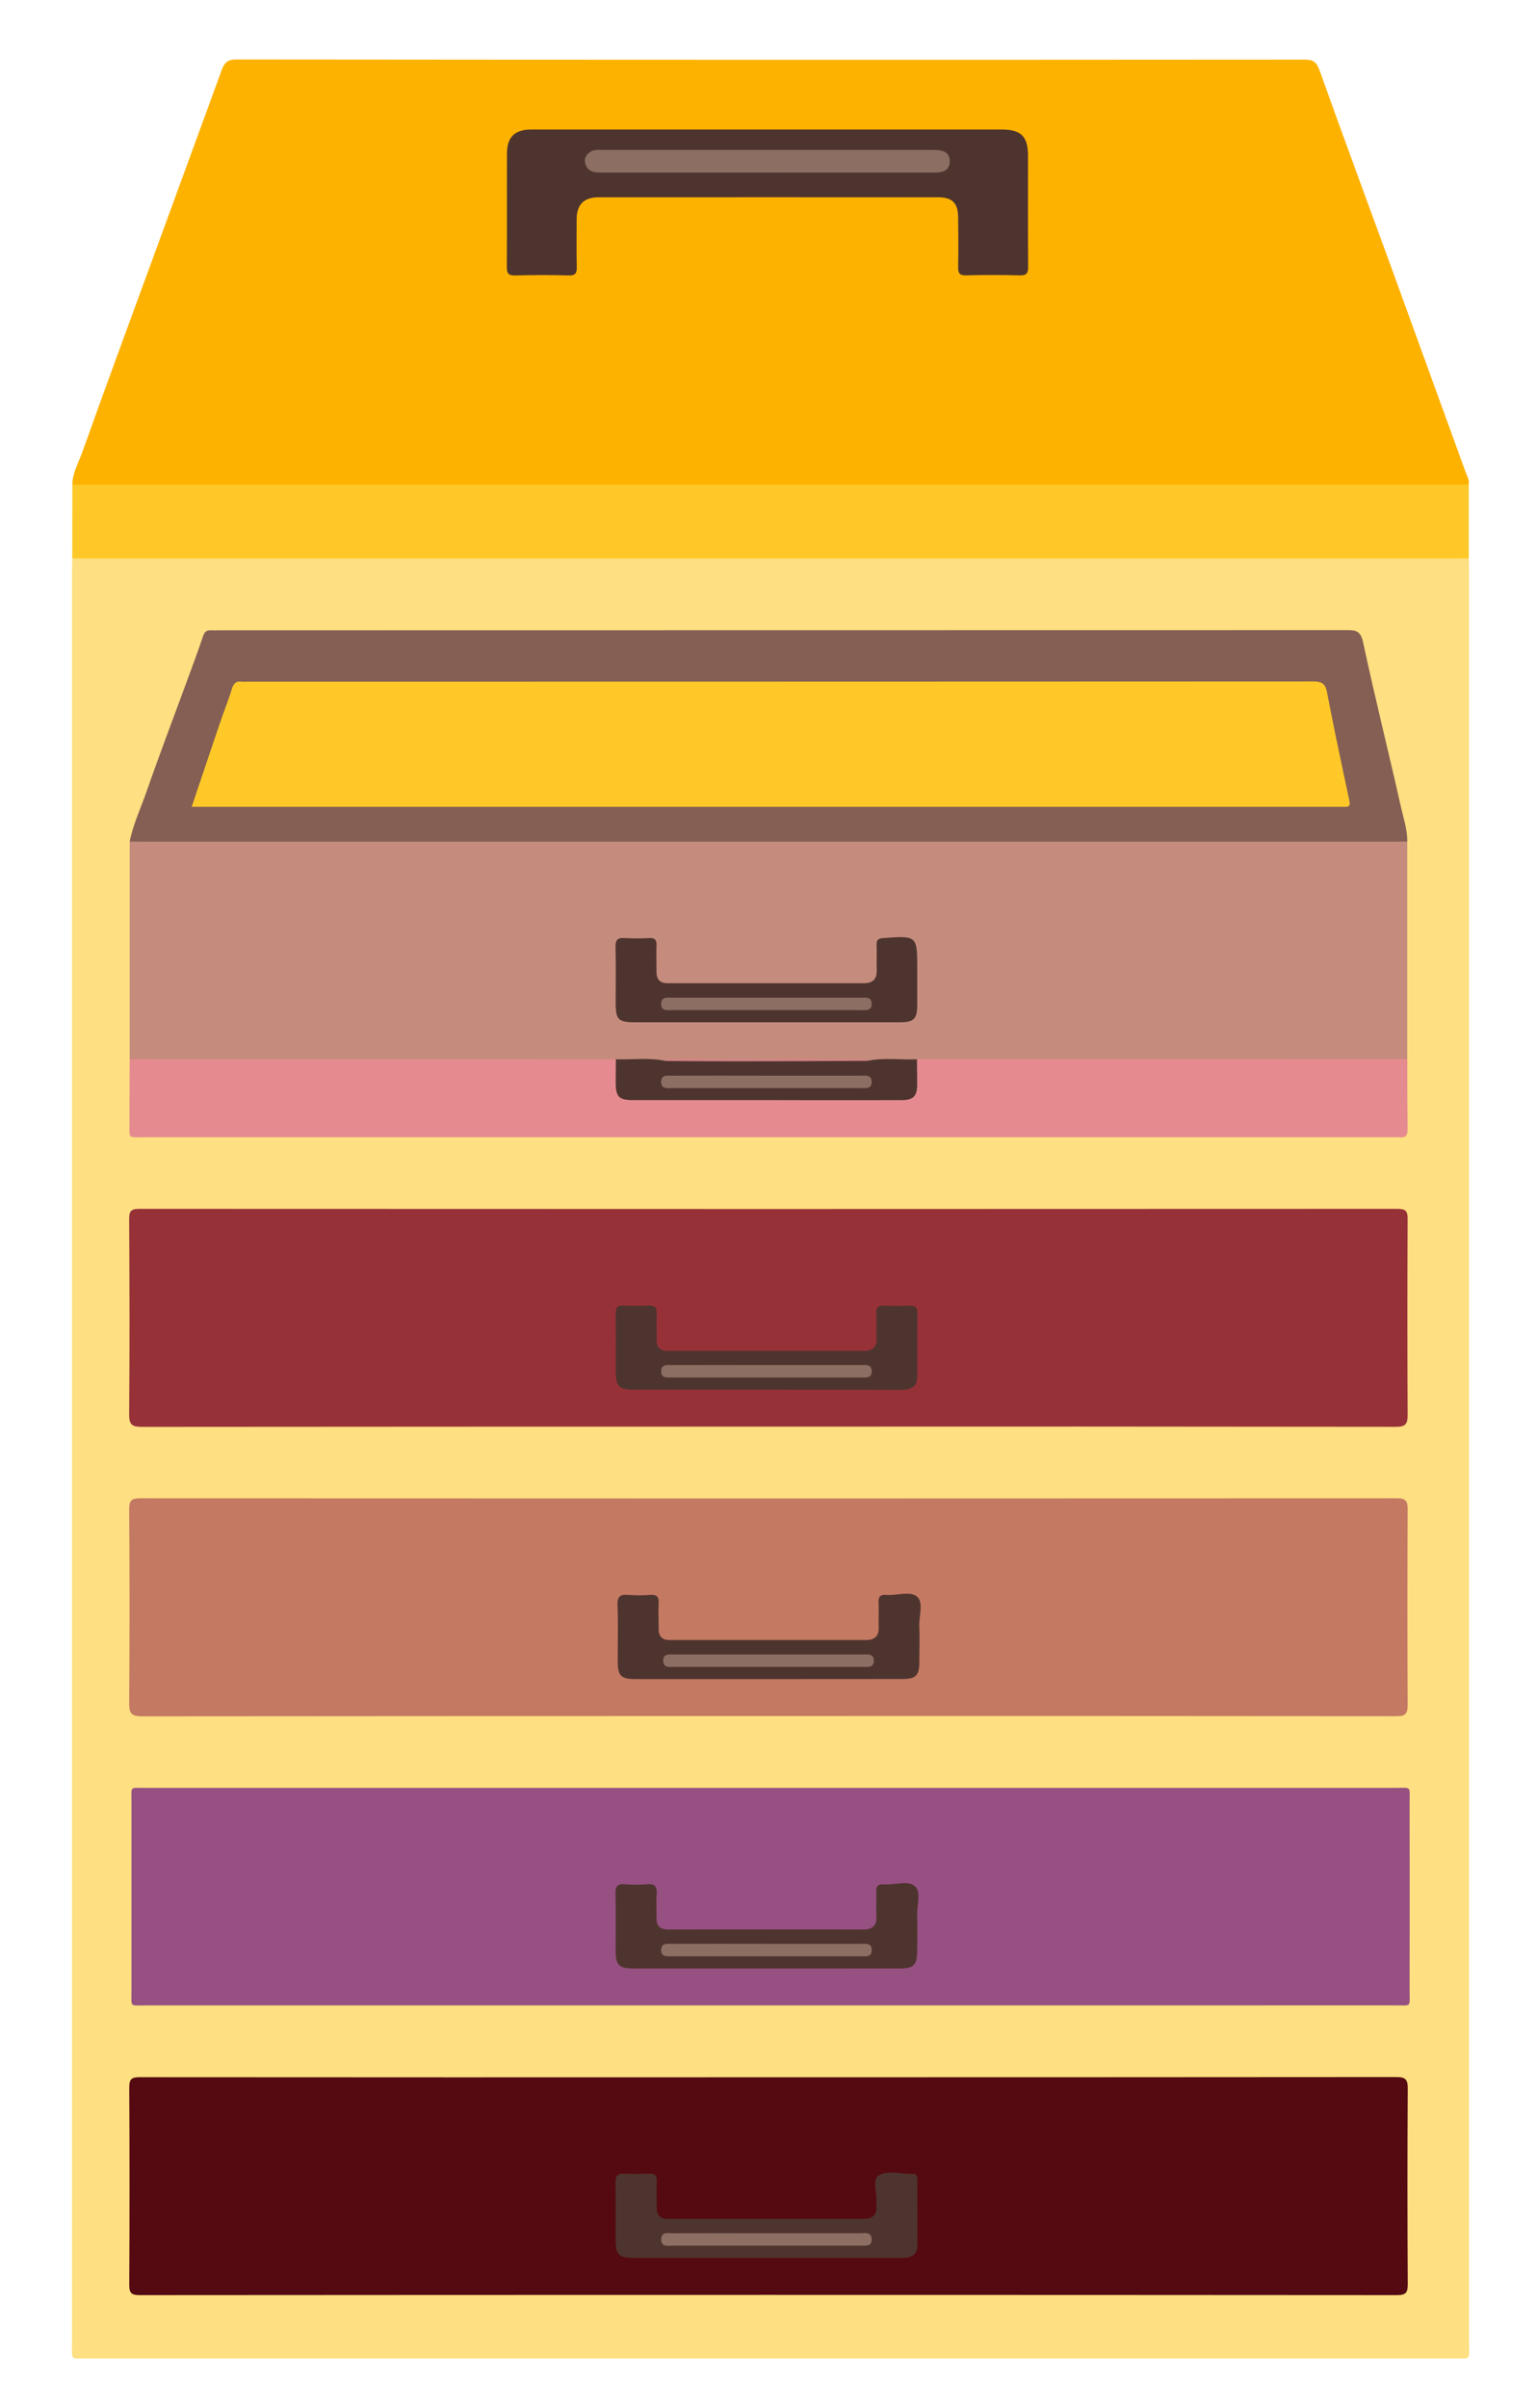 <svg id="Layer_1" data-name="Layer 1" xmlns="http://www.w3.org/2000/svg" viewBox="0 0 749.19 1173.19"><defs><style>.cls-1{fill:transparent;}.cls-2{fill:#fedf81;}.cls-3{fill:#feb200;}.cls-4{fill:#fec928;}.cls-5{fill:#c58c7d;}.cls-6{fill:#550a11;}.cls-7{fill:#965081;}.cls-8{fill:#c47962;}.cls-9{fill:#973138;}.cls-10{fill:#855f54;}.cls-11{fill:#e58b90;}.cls-12{fill:#4e342e;}.cls-13{fill:#d78387;}.cls-14{fill:#8c6e63;}.cls-15{fill:#8d6e63;}</style></defs><title>makeup-box-nude</title><path class="cls-1" d="M875,600.5q0,291,.09,582c0,3.75-.84,4.59-4.59,4.59q-370-.16-740,0c-3.75,0-4.59-.84-4.59-4.59q.15-582,0-1164c0-3.75.84-4.59,4.59-4.59q370,.15,740,0c3.75,0,4.6.84,4.59,4.59Q874.93,309.5,875,600.5Z" transform="translate(-125.91 -13.91)"/><path class="cls-2" d="M841.86,285.91c0,2,.13,4,.13,6q0,432,0,864c0,8.11,1,7.09-7.24,7.09q-333.5,0-667,0c-7.54,0-6.74.84-6.74-6.59q0-432.49,0-865c0-1.83.09-3.66.13-5.49,1.45-1.41,3.31-1.42,5.14-1.51s3.67,0,5.5,0q329.72,0,659.44,0C834.79,284.4,838.6,283.45,841.86,285.91Z" transform="translate(-125.91 -13.91)"/><path class="cls-3" d="M161.16,250c.12-5.87,3.16-10.9,5-16.18,11.07-31.07,22.53-62,33.87-93s22.66-62,34-92.93c1.19-3.26,2.74-5,7-5q260.46.27,520.93.07c4.2,0,5.76,1.33,7.2,5.36,11.52,32.29,23.45,64.43,35.2,96.64q18,49.46,35.95,99c.71,1.95,2,3.82,1.45,6.09-1.4,1.47-3.26,1.53-5.09,1.62s-3.67.05-5.5.05q-329.75,0-659.49,0C168.19,251.6,164.37,252.59,161.16,250Z" transform="translate(-125.91 -13.91)"/><path class="cls-4" d="M161.16,250l467.78,0q106.45,0,212.9,0,0,18,0,35.95c-1.67,0-3.33.08-5,.08H166.13c-1.67,0-3.33-.05-5-.08Q161.15,267.94,161.16,250Z" transform="translate(-125.91 -13.91)"/><path class="cls-5" d="M189.11,530q0-53,0-106.07c1.45-1.4,3.31-1.43,5.14-1.51,1.67-.08,3.33,0,5,0q301.23,0,602.46,0c3.41,0,7-.88,10.14,1.52q0,53,0,106.07c-1.73,1.68-4,1.62-6.1,1.62q-115.64,0-231.28,0c-.33,0-.66-.08-1-.11-8.22.18-16.45-.09-24.68.32a34,34,0,0,0-6.46-.39H456.61a27.22,27.22,0,0,0-6.44.51c-8.19-.57-16.41-.26-24.61-.44a27.94,27.94,0,0,1-4.49.16q-111.43,0-222.86,0C195.12,531.6,191.82,532.31,189.11,530Z" transform="translate(-125.91 -13.91)"/><path class="cls-6" d="M501.08,1026q152.7,0,305.4-.11c4.63,0,5.65,1.25,5.62,5.71q-.3,47.48,0,95c0,4.11-.6,5.56-5.27,5.56q-306.4-.22-612.8,0c-4.22,0-5.14-1.1-5.12-5.2q.27-48,0-96c0-4.38,1.35-5,5.3-5Q347.63,1026.08,501.08,1026Z" transform="translate(-125.91 -13.91)"/><path class="cls-7" d="M501,991q-152,0-304,0c-8.06,0-7,1.06-7-6.75Q190,938,190,891.74c0-7.69-1-6.73,6.52-6.73q159.49,0,319,0,145.24,0,290.48,0c8.06,0,7-1.06,7,6.75q.07,46.25,0,92.49c0,7.69,1,6.73-6.52,6.73Q653.73,991,501,991Z" transform="translate(-125.91 -13.91)"/><path class="cls-8" d="M500.5,850q-152.7,0-305.4.13c-5.22,0-6.25-1.49-6.22-6.39q.34-47.23,0-94.47c0-4,.89-5.36,5.18-5.36q306.4.16,612.8,0c4.27,0,5.21,1.31,5.19,5.35q-.24,47.73,0,95.47c0,4.69-1.59,5.36-5.71,5.35Q653.46,849.93,500.5,850Z" transform="translate(-125.91 -13.91)"/><path class="cls-9" d="M500.53,709q-152.71,0-305.42.12c-5,0-6.28-1.19-6.24-6.23.26-31.66.19-63.32,0-95,0-3.82.84-5,4.88-5q306.67.16,613.34,0c3.93,0,5,1,4.95,4.95q-.24,47.74,0,95.47c0,4.45-1,5.78-5.65,5.78Q653.49,708.89,500.53,709Z" transform="translate(-125.91 -13.91)"/><path class="cls-10" d="M811.87,423.92c-1.5,0-3,.08-4.5.08H193.62c-1.5,0-3-.05-4.5-.08,1.73-8.56,5.49-16.44,8.33-24.62,6.2-17.83,12.94-35.47,19.44-53.19,2.71-7.4,5.5-14.77,8-22.26.73-2.22,1.81-2.95,3.9-2.85,1.16.05,2.33,0,3.5,0q275.21,0,550.42-.08c4.64,0,6.52.77,7.66,6.11,5.68,26.59,12.33,53,18.29,79.51C809.92,412.26,811.91,417.92,811.87,423.92Z" transform="translate(-125.91 -13.91)"/><path class="cls-11" d="M572.88,530l239-.05c0,11.33,0,22.66.16,34,0,2.95-.77,4.44-3.92,4.05a24.62,24.62,0,0,0-3,0H195.87c-7.72,0-6.84.79-6.86-7,0-10.33.06-20.66.09-31l237,.05c1.86,2.3,1.4,5.06,1.44,7.68.13,9.92.86,10.68,11,10.7,11.16,0,22.33,0,33.49,0h86.48c2,0,4,.07,6-.08,5.28-.41,6.58-1.85,6.94-7.12C571.69,537.47,570.47,533.51,572.88,530Z" transform="translate(-125.91 -13.91)"/><path class="cls-12" d="M500.5,77H614c9.63,0,13,3.33,13,12.84,0,18-.07,36,.07,54,0,3.18-.74,4.33-4.12,4.24-8.66-.23-17.34-.25-26,0-3.52.11-4.08-1.29-4-4.34.17-8,.08-16,0-24-.06-6.89-2.85-9.7-9.75-9.7q-82.75-.06-165.49,0c-7.21,0-10.7,3.54-10.72,10.74,0,7.67-.12,15.33.07,23,.07,3.05-.5,4.44-4,4.34-8.66-.26-17.33-.24-26,0-3.38.09-4.14-1.06-4.11-4.24.14-18.33,0-36.67.08-55C373,80.7,376.77,77,385,77Q442.75,77,500.5,77Z" transform="translate(-125.91 -13.91)"/><path class="cls-12" d="M499.36,512H435.93c-8.72,0-9.9-1.15-9.91-9.63,0-9,.16-18-.08-27-.1-3.59,1.1-4.65,4.54-4.41a111.91,111.91,0,0,0,12,0c2.64-.11,3.52.92,3.43,3.49-.14,4.32,0,8.66,0,13,0,3.71,1.72,5.5,5.47,5.5q47.95,0,95.89,0c4,0,6.09-2.05,6-6.26s.05-8.33-.07-12.48c-.07-2.36.86-3.06,3.19-3.23C573,469.78,573,469.73,573,486.14q0,8.49,0,17c0,7.3-1.5,8.84-8.69,8.85Q531.82,512,499.36,512Z" transform="translate(-125.91 -13.91)"/><path class="cls-12" d="M572.88,530c0,4.16.11,8.32.08,12.48,0,5.54-1.91,7.43-7.55,7.44q-30.46.07-60.91,0-34.95,0-69.9,0c-7,0-8.55-1.59-8.56-8.45,0-3.83.05-7.65.08-11.48,8,.28,16-.84,23.95.79,1.62-.56,3.3-.29,5-.3q44.46,0,88.92,0a17.44,17.44,0,0,1,5,.25C556.86,529.15,564.9,530.36,572.88,530Z" transform="translate(-125.91 -13.91)"/><path class="cls-13" d="M548.91,530.78c-21.3.08-42.6.19-63.9.22-11.65,0-23.3-.11-34.95-.17,1.24-1.23,2.81-.81,4.26-.81q45.15,0,90.3,0C546.08,530,547.65,529.6,548.91,530.78Z" transform="translate(-125.91 -13.91)"/><path class="cls-12" d="M499.41,1114q-32.21,0-64.43,0c-7.43,0-9-1.59-9-9.08,0-9.16.14-18.32-.07-27.47-.08-3.54,1.12-4.71,4.58-4.5,4,.25,8,.15,12,0,2.57-.08,3.6.89,3.52,3.49-.13,4.32,0,8.66,0,13-.07,3.7,1.52,5.56,5.33,5.56q47.7,0,95.39,0c4.52,0,6.9-2,6.34-6.73a7.09,7.09,0,0,1,0-1.5c.43-4.41-2.12-10.78,1.06-12.81,4.47-2.86,11-.74,16.58-.9,2.1-.06,2.32,1.44,2.32,3.06,0,10.65.09,21.31,0,32-.06,4.88-3.65,5.87-7.62,5.89-12.49.05-25,0-37.46,0Z" transform="translate(-125.91 -13.91)"/><path class="cls-12" d="M499.18,973h-64c-7.66,0-9.16-1.48-9.17-8.9,0-9.17.12-18.34-.07-27.5-.07-3.33.7-4.92,4.39-4.63a65.68,65.68,0,0,0,11,0c3.94-.35,4.9,1.31,4.65,4.9-.27,3.81,0,7.66-.07,11.49-.08,4,1.85,5.67,5.81,5.66q47.5-.07,95,0c4.56,0,6.7-2.07,6.42-6.78-.23-4,0-8-.07-12-.06-2.36.89-3.4,3.24-3.19.33,0,.67,0,1,0,5,.24,11.31-2,14.54.85s.92,9.43,1.1,14.35c.21,5.83.06,11.66,0,17.5,0,6.49-1.74,8.25-8.3,8.26Q531.93,973,499.18,973Z" transform="translate(-125.91 -13.91)"/><path class="cls-12" d="M500.32,832q-32.21,0-64.42,0c-7.31,0-8.87-1.54-8.88-8.66,0-9.16.22-18.32-.1-27.46-.15-4.14,1.32-5.19,5.11-4.89a78.29,78.29,0,0,0,11,0c3.16-.2,4.06,1.08,3.92,4.05-.19,4.15,0,8.32,0,12.48,0,3.73,1.75,5.47,5.49,5.47q47.69,0,95.39,0c4.19,0,6.58-1.75,6.4-6.32-.15-4,.1-8-.08-12-.13-2.86,1-4,3.76-3.65.16,0,.33,0,.5,0,5,.23,11.31-2,14.52.83s.9,9.42,1.08,14.33c.21,5.82.06,11.65,0,17.48,0,6.57-1.68,8.3-8.23,8.3Q533,832,500.32,832Z" transform="translate(-125.91 -13.91)"/><path class="cls-12" d="M498.95,691q-32,0-63.92,0c-7.47,0-9-1.58-9-9,0-9.32.1-18.65-.05-28,0-3,.94-4.18,4-4,4,.2,8,.19,12,0,3-.14,4.22.84,4.07,4-.21,4.15,0,8.32-.06,12.48-.07,3.68,1.49,5.59,5.32,5.59q47.94,0,95.89,0c4,0,6.17-1.81,5.94-6.17-.21-4,.07-8-.09-12-.1-2.72.75-4,3.66-3.85,4.15.17,8.33.15,12.48,0,2.68-.09,3.93.66,3.89,3.62-.13,10.32,0,20.64-.08,31,0,4.57-2.43,6.42-8.09,6.43Q531.91,691,498.95,691Z" transform="translate(-125.91 -13.91)"/><path class="cls-4" d="M219.35,407c4.83-14.32,9.48-28.19,14.19-42,1.75-5.14,3.8-10.18,5.37-15.37.81-2.69,2.06-4,4.88-3.6a19.24,19.24,0,0,0,2.5,0q259.71,0,519.42-.11c4.38,0,6.21.88,7.07,5.43,3.38,17.73,7.18,35.38,10.92,53,.46,2.17-.39,2.7-2.24,2.66-.83,0-1.67,0-2.5,0l-555.91,0Z" transform="translate(-125.91 -13.91)"/><path class="cls-14" d="M500.16,98q-41,0-81.94,0c-3.61,0-6.31-1.07-7.1-4.77-.62-2.88,1.18-4.8,3.61-5.87a10.05,10.05,0,0,1,3.93-.38q81.44,0,162.89,0c4,0,7.29,1.11,7.31,5.5S585.61,98,581.6,98Q540.88,97.94,500.16,98Z" transform="translate(-125.91 -13.91)"/><path class="cls-15" d="M498.94,506.06q-22.71,0-45.42,0c-2.25,0-5.22.57-5.35-2.84-.14-3.83,3.06-3.21,5.46-3.22q45.92,0,91.83,0c2.25,0,5.22-.56,5.35,2.84.14,3.83-3.06,3.21-5.46,3.22Q522.15,506.09,498.94,506.06Z" transform="translate(-125.91 -13.91)"/><path class="cls-15" d="M500,538q22.71,0,45.42,0c2.25,0,5.22-.59,5.38,2.81.17,3.83-3,3.25-5.43,3.25q-45.92,0-91.83,0c-2.24,0-5.23.59-5.38-2.81-.17-3.83,3-3.24,5.43-3.25Q476.82,537.94,500,538Z" transform="translate(-125.91 -13.91)"/><path class="cls-15" d="M499.63,1102c15.14,0,30.28,0,45.42,0,2.34,0,5.63-.86,5.76,2.9s-3.14,3.14-5.52,3.14q-45.67,0-91.34,0c-2.33,0-5.7.86-5.75-2.9-.05-4.17,3.56-3.11,6-3.13C469.35,1101.93,484.49,1102,499.63,1102Z" transform="translate(-125.91 -13.91)"/><path class="cls-15" d="M499.48,961q23,0,45.92,0c2.42,0,5.6-.57,5.42,3.26-.16,3.4-3.14,2.8-5.38,2.8q-45.92,0-91.83,0c-2.41,0-5.6.58-5.42-3.26.16-3.39,3.14-2.8,5.38-2.8Q476.52,960.94,499.48,961Z" transform="translate(-125.91 -13.91)"/><path class="cls-15" d="M500.49,826.06q-23,0-45.92,0c-2.24,0-5.23.6-5.39-2.8-.18-3.83,3-3.26,5.42-3.26q45.92,0,91.84,0c2.24,0,5.22-.6,5.39,2.8.18,3.83-3,3.25-5.41,3.26Q523.45,826.09,500.49,826.06Z" transform="translate(-125.91 -13.91)"/><path class="cls-15" d="M500,679q22.71,0,45.42,0c2.24,0,5.22-.6,5.4,2.79.2,3.83-3,3.27-5.4,3.27q-45.92,0-91.83,0c-2.24,0-5.23.61-5.4-2.79-.19-3.83,3-3.27,5.41-3.27Q476.79,678.94,500,679Z" transform="translate(-125.91 -13.91)"/></svg>